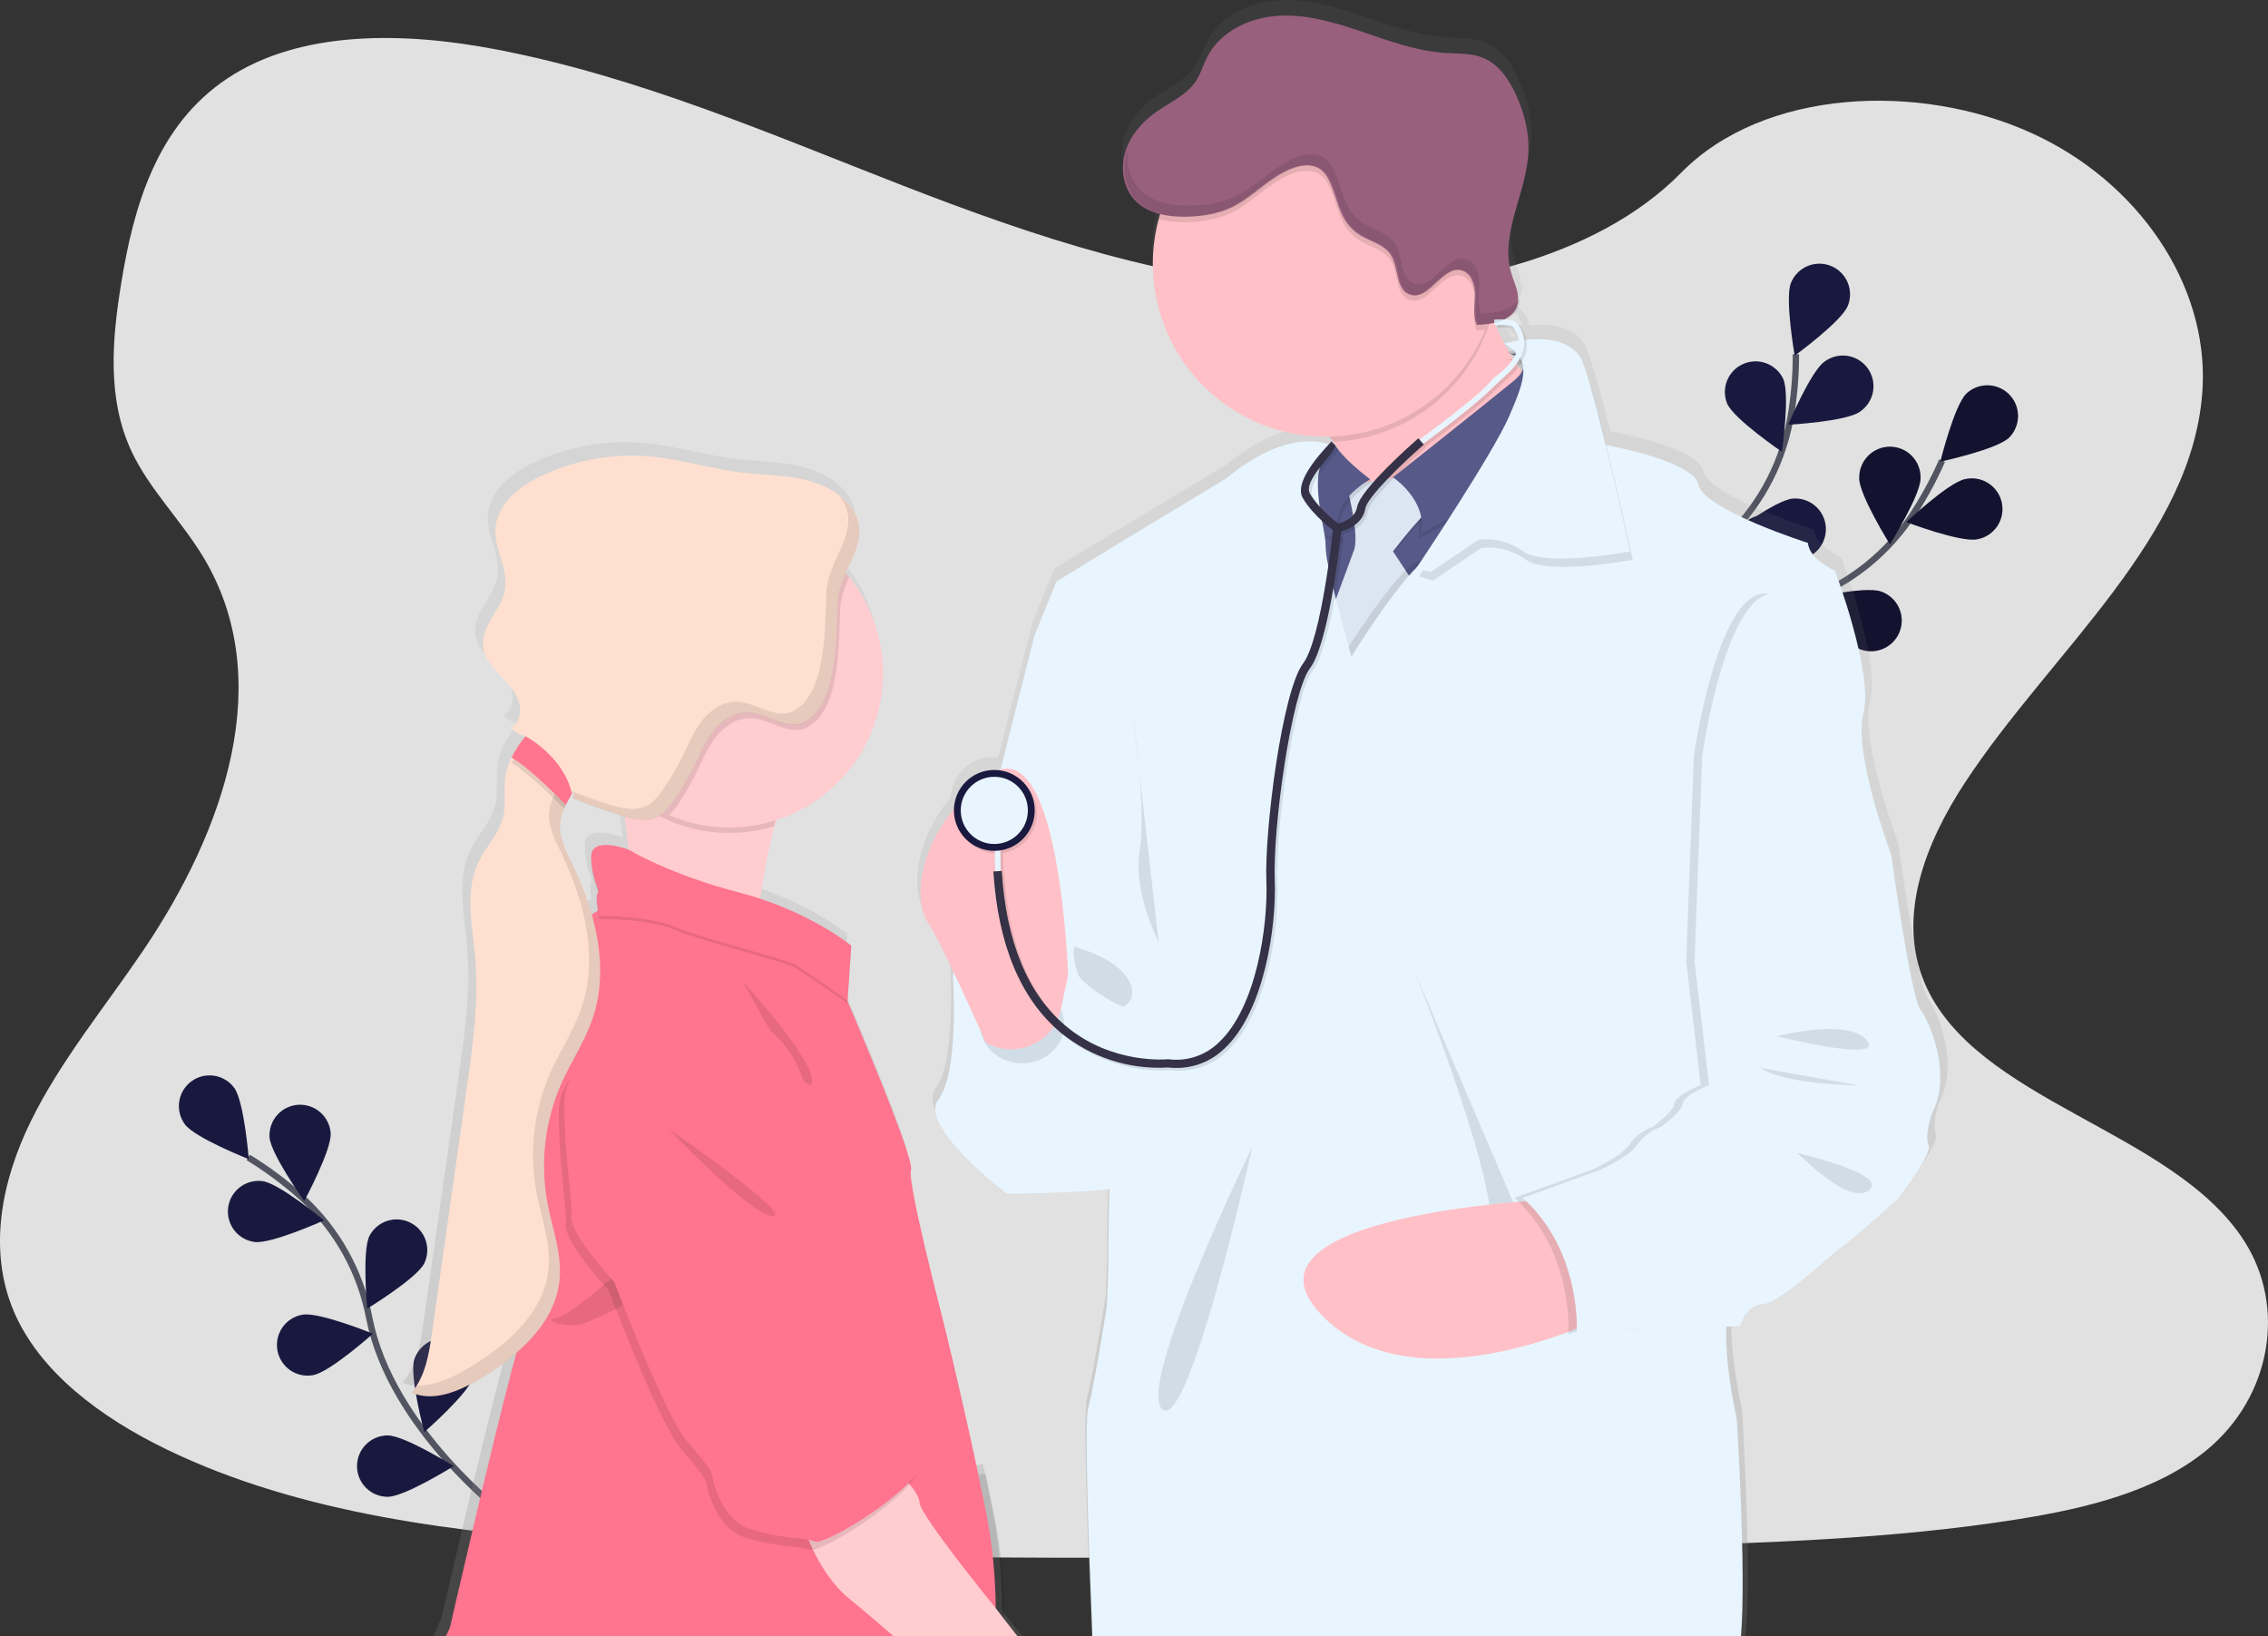 <svg width="714" height="515" viewBox="0 0 714 515" fill="none" xmlns="http://www.w3.org/2000/svg">
<rect x="0" y="0" width="714" height="515" fill="#333333" stroke="none"/>
<g clip-path="url(#clip0_8_7)">
<path opacity="0.85" d="M414.846 90.825C369.073 89.232 325.442 74.44 283.843 58.26C242.244 42.08 201.014 24.149 156.312 15.575C127.571 10.055 94.702 9.278 71.549 24.702C49.264 39.54 42.066 65.156 38.194 88.923C35.282 106.808 33.592 125.626 41.553 142.373C47.095 153.993 56.929 163.764 63.733 174.898C87.399 213.634 70.668 261.406 45.017 299.261C32.987 317.027 19.031 333.931 9.749 352.822C0.467 371.713 -3.833 393.355 4.293 412.621C12.346 431.704 31.528 446.061 52.314 456.148C94.531 476.619 144.275 482.475 192.783 485.831C300.16 493.181 408.115 489.996 515.774 486.811C555.617 485.627 595.639 484.436 634.832 478.257C656.598 474.829 679.073 469.394 694.877 456.273C714.933 439.613 719.91 411.411 706.466 390.519C683.918 355.487 621.579 346.782 605.815 309.183C597.144 288.489 606.052 265.433 618.66 246.239C645.698 205.067 691.031 168.943 693.417 121.876C695.061 89.548 673.269 57.181 639.571 41.882C604.257 25.834 555.282 27.86 529.23 54.384C502.403 81.711 455.255 92.226 414.846 90.825Z" fill="white"/>
<path d="M159.25 477.079C159.25 477.079 123.094 449.719 116.264 414.918C113.494 400.301 106.065 386.977 95.09 376.944C89.84 372.225 84.169 367.996 78.149 364.311" stroke="#535461" stroke-width="2" stroke-miterlimit="10"/>
<path d="M73.725 342.386C76.894 346.676 78.327 364.857 78.327 364.857C78.327 364.857 61.386 358.178 58.211 353.894C56.686 351.835 56.041 349.254 56.418 346.718C56.795 344.183 58.162 341.902 60.219 340.375C62.277 338.849 64.855 338.204 67.388 338.581C69.921 338.958 72.201 340.326 73.725 342.386V342.386Z" fill="#19193F"/>
<path d="M104.109 356.652C104.438 361.975 95.78 378.017 95.78 378.017C95.78 378.017 85.177 363.186 84.841 357.862C84.714 355.325 85.591 352.839 87.281 350.943C88.972 349.048 91.341 347.896 93.875 347.737C96.408 347.578 98.903 348.424 100.817 350.093C102.732 351.761 103.912 354.118 104.103 356.652H104.109Z" fill="#19193F"/>
<path d="M133.56 397.658C131.167 402.422 115.594 411.897 115.594 411.897C115.594 411.897 113.93 393.736 116.323 388.972C117.501 386.732 119.511 385.044 121.919 384.272C124.328 383.5 126.943 383.705 129.203 384.843C131.462 385.982 133.184 387.962 133.999 390.359C134.814 392.755 134.656 395.377 133.56 397.658V397.658Z" fill="#19193F"/>
<path d="M148.87 433.69C147.312 438.79 133.566 450.759 133.566 450.759C133.566 450.759 128.853 433.144 130.411 428.038C131.16 425.588 132.85 423.536 135.111 422.333C137.371 421.131 140.016 420.876 142.464 421.626C144.912 422.375 146.962 424.067 148.163 426.33C149.365 428.593 149.619 431.24 148.87 433.69V433.69Z" fill="#19193F"/>
<path d="M80.108 390.914C85.367 391.624 101.993 384.11 101.993 384.11C101.993 384.11 87.964 372.476 82.679 371.766C80.142 371.425 77.574 372.106 75.539 373.66C73.504 375.214 72.169 377.514 71.829 380.053C71.488 382.592 72.169 385.163 73.721 387.2C75.274 389.237 77.572 390.572 80.108 390.914V390.914Z" fill="#19193F"/>
<path d="M98.548 432.835C103.807 431.934 117.395 419.793 117.395 419.793C117.395 419.793 100.527 412.898 95.274 413.799C94.016 414.005 92.812 414.459 91.731 415.134C90.649 415.808 89.712 416.691 88.973 417.73C88.234 418.769 87.708 419.944 87.425 421.188C87.143 422.432 87.109 423.719 87.326 424.976C87.543 426.233 88.006 427.435 88.69 428.511C89.373 429.588 90.263 430.518 91.307 431.249C92.352 431.98 93.531 432.496 94.776 432.768C96.021 433.04 97.307 433.063 98.561 432.835H98.548Z" fill="#19193F"/>
<path d="M122.049 471.125C127.381 471.125 142.829 461.459 142.829 461.459C142.829 461.459 127.374 451.806 122.043 451.806C119.483 451.806 117.029 452.823 115.219 454.635C113.409 456.446 112.392 458.903 112.392 461.465C112.392 464.027 113.409 466.484 115.219 468.295C117.029 470.107 119.483 471.125 122.043 471.125H122.049Z" fill="#19193F"/>
<path d="M510.488 240.441C510.488 240.441 532.773 200.928 566.366 189.544C580.471 184.855 592.678 175.715 601.154 163.494C605.13 157.651 608.56 151.455 611.403 144.984" stroke="#535461" stroke-width="2" stroke-miterlimit="10"/>
<path d="M632.491 137.747C628.665 141.458 610.857 145.301 610.857 145.301C610.857 145.301 615.229 127.6 619.054 123.883C620.901 122.152 623.353 121.216 625.882 121.277C628.411 121.338 630.815 122.391 632.577 124.208C634.338 126.026 635.316 128.463 635.3 130.995C635.284 133.527 634.276 135.952 632.491 137.747Z" fill="#19193F"/>
<path d="M622.42 169.746C617.161 170.785 600.155 164.324 600.155 164.324C600.155 164.324 613.434 151.822 618.66 150.802C619.915 150.523 621.213 150.498 622.478 150.728C623.742 150.958 624.948 151.439 626.025 152.142C627.101 152.845 628.026 153.756 628.746 154.822C629.466 155.888 629.966 157.087 630.216 158.349C630.467 159.611 630.463 160.911 630.205 162.171C629.947 163.431 629.44 164.628 628.714 165.689C627.987 166.751 627.057 167.656 625.976 168.353C624.895 169.05 623.686 169.523 622.42 169.746V169.746Z" fill="#19193F"/>
<path d="M585.765 204.409C580.729 202.666 569.284 188.479 569.284 188.479C569.284 188.479 587.034 184.413 592.082 186.156C593.295 186.559 594.416 187.199 595.38 188.039C596.344 188.879 597.132 189.902 597.698 191.049C598.263 192.196 598.596 193.444 598.675 194.721C598.755 195.998 598.581 197.278 598.163 198.486C597.744 199.695 597.09 200.809 596.238 201.762C595.387 202.716 594.354 203.491 593.201 204.042C592.047 204.593 590.796 204.909 589.52 204.972C588.243 205.035 586.967 204.844 585.765 204.409V204.409Z" fill="#19193F"/>
<path d="M552.081 224.386C546.822 223.517 533.175 211.443 533.175 211.443C533.175 211.443 549.997 204.429 555.249 205.297C557.777 205.713 560.037 207.118 561.53 209.201C563.024 211.285 563.629 213.877 563.214 216.408C562.798 218.938 561.395 221.199 559.313 222.694C557.231 224.189 554.642 224.795 552.114 224.379L552.081 224.386Z" fill="#19193F"/>
<path d="M585.305 150.486C585.298 155.822 594.968 171.305 594.968 171.305C594.968 171.305 604.625 155.842 604.625 150.512C604.659 149.223 604.434 147.94 603.964 146.739C603.495 145.538 602.789 144.443 601.89 143.52C600.991 142.596 599.916 141.861 598.729 141.36C597.542 140.859 596.267 140.601 594.978 140.601C593.69 140.601 592.414 140.859 591.227 141.36C590.04 141.861 588.965 142.596 588.066 143.52C587.167 144.443 586.461 145.538 585.992 146.739C585.522 147.94 585.297 149.223 585.331 150.512L585.305 150.486Z" fill="#19193F"/>
<path d="M546.237 174.345C547.828 179.438 561.659 191.315 561.659 191.315C561.659 191.315 566.261 173.667 564.657 168.574C563.825 166.215 562.111 164.27 559.875 163.15C557.64 162.03 555.057 161.823 552.672 162.57C550.286 163.318 548.284 164.964 547.086 167.16C545.888 169.356 545.588 171.932 546.25 174.345H546.237Z" fill="#19193F"/>
<path d="M511.481 202.751C512.191 208.015 523.814 222.077 523.814 222.077C523.814 222.077 531.314 205.462 530.604 200.178C530.463 198.898 530.068 197.659 529.442 196.534C528.816 195.409 527.971 194.42 526.957 193.627C525.944 192.834 524.782 192.251 523.54 191.914C522.298 191.576 521.002 191.491 519.726 191.662C518.451 191.834 517.223 192.259 516.114 192.913C515.006 193.566 514.039 194.435 513.27 195.468C512.502 196.502 511.948 197.678 511.641 198.929C511.334 200.18 511.279 201.479 511.481 202.751V202.751Z" fill="#19193F"/>
<path opacity="0.25" d="M632.491 137.747C628.665 141.458 610.857 145.301 610.857 145.301C610.857 145.301 615.229 127.6 619.054 123.883C620.901 122.152 623.353 121.216 625.882 121.277C628.411 121.338 630.815 122.391 632.577 124.208C634.338 126.026 635.316 128.463 635.3 130.995C635.284 133.527 634.276 135.952 632.491 137.747Z" fill="black"/>
<path opacity="0.25" d="M622.42 169.746C617.161 170.785 600.155 164.324 600.155 164.324C600.155 164.324 613.434 151.822 618.66 150.802C619.915 150.523 621.213 150.498 622.478 150.728C623.742 150.958 624.948 151.439 626.025 152.142C627.101 152.845 628.026 153.756 628.746 154.822C629.466 155.888 629.966 157.087 630.216 158.349C630.467 159.611 630.463 160.911 630.205 162.171C629.947 163.431 629.44 164.628 628.714 165.689C627.987 166.751 627.057 167.656 625.976 168.353C624.895 169.05 623.686 169.523 622.42 169.746V169.746Z" fill="black"/>
<path opacity="0.25" d="M585.765 204.409C580.729 202.666 569.284 188.479 569.284 188.479C569.284 188.479 587.034 184.413 592.082 186.156C593.295 186.559 594.416 187.199 595.38 188.039C596.344 188.879 597.132 189.902 597.698 191.049C598.263 192.196 598.596 193.444 598.675 194.721C598.755 195.998 598.581 197.278 598.163 198.486C597.744 199.695 597.09 200.809 596.238 201.762C595.387 202.716 594.354 203.491 593.201 204.042C592.047 204.593 590.796 204.909 589.52 204.972C588.243 205.035 586.967 204.844 585.765 204.409V204.409Z" fill="black"/>
<path opacity="0.25" d="M552.081 224.386C546.822 223.517 533.175 211.443 533.175 211.443C533.175 211.443 549.997 204.429 555.249 205.297C557.777 205.713 560.037 207.118 561.53 209.201C563.024 211.285 563.629 213.877 563.214 216.408C562.798 218.938 561.395 221.199 559.313 222.694C557.231 224.189 554.642 224.795 552.114 224.379L552.081 224.386Z" fill="black"/>
<path opacity="0.25" d="M585.305 150.486C585.298 155.822 594.968 171.305 594.968 171.305C594.968 171.305 604.625 155.842 604.625 150.512C604.659 149.223 604.434 147.94 603.964 146.739C603.495 145.538 602.789 144.443 601.89 143.52C600.991 142.596 599.916 141.861 598.729 141.36C597.542 140.859 596.267 140.601 594.978 140.601C593.69 140.601 592.414 140.859 591.227 141.36C590.04 141.861 588.965 142.596 588.066 143.52C587.167 144.443 586.461 145.538 585.992 146.739C585.522 147.94 585.297 149.223 585.331 150.512L585.305 150.486Z" fill="black"/>
<path opacity="0.25" d="M546.237 174.345C547.828 179.438 561.659 191.315 561.659 191.315C561.659 191.315 566.261 173.667 564.657 168.574C563.825 166.215 562.111 164.27 559.875 163.15C557.64 162.03 555.057 161.823 552.672 162.57C550.286 163.318 548.284 164.964 547.086 167.16C545.888 169.356 545.588 171.932 546.25 174.345H546.237Z" fill="black"/>
<path opacity="0.25" d="M511.481 202.751C512.191 208.015 523.814 222.077 523.814 222.077C523.814 222.077 531.314 205.462 530.604 200.178C530.463 198.898 530.068 197.659 529.442 196.534C528.816 195.409 527.971 194.42 526.957 193.627C525.944 192.834 524.782 192.251 523.54 191.914C522.298 191.576 521.002 191.491 519.726 191.662C518.451 191.834 517.223 192.259 516.114 192.913C515.006 193.566 514.039 194.435 513.27 195.468C512.502 196.502 511.948 197.678 511.641 198.929C511.334 200.18 511.279 201.479 511.481 202.751V202.751Z" fill="black"/>
<path d="M511.77 239.658C511.77 239.658 516.148 194.493 542.22 170.476C553.217 160.466 560.676 147.159 563.48 132.548C564.756 125.603 565.392 118.554 565.38 111.492" stroke="#535461" stroke-width="2" stroke-miterlimit="10"/>
<path d="M581.722 96.253C579.75 101.201 564.998 111.939 564.998 111.939C564.998 111.939 561.83 93.983 563.822 89.034C564.781 86.658 566.643 84.761 569 83.76C571.356 82.758 574.014 82.735 576.387 83.695C578.761 84.654 580.657 86.519 581.657 88.878C582.658 91.236 582.681 93.896 581.722 96.272V96.253Z" fill="#19193F"/>
<path d="M585.476 129.627C581.117 132.693 562.927 133.7 562.927 133.7C562.927 133.7 570.014 116.895 574.372 113.828C575.406 113.054 576.584 112.495 577.838 112.185C579.091 111.875 580.394 111.819 581.669 112.022C582.944 112.225 584.165 112.681 585.261 113.365C586.356 114.049 587.304 114.946 588.047 116.003C588.79 117.059 589.313 118.255 589.587 119.518C589.86 120.781 589.877 122.086 589.637 123.356C589.398 124.625 588.906 125.834 588.191 126.91C587.476 127.986 586.553 128.908 585.476 129.62V129.627Z" fill="#19193F"/>
<path d="M565.978 176.201C560.666 176.648 544.455 168.305 544.455 168.305C544.455 168.305 559.049 157.382 564.361 156.934C566.911 156.72 569.443 157.528 571.398 159.182C573.353 160.835 574.572 163.198 574.787 165.752C575.001 168.305 574.193 170.839 572.541 172.796C570.889 174.753 568.528 175.973 565.978 176.188V176.201Z" fill="#19193F"/>
<path d="M543.292 208.106C538.131 209.422 520.75 203.981 520.75 203.981C520.75 203.981 533.286 190.748 538.447 189.406C540.924 188.763 543.555 189.131 545.762 190.43C547.968 191.729 549.568 193.852 550.21 196.331C550.853 198.811 550.485 201.445 549.187 203.653C547.89 205.862 545.769 207.463 543.292 208.106V208.106Z" fill="#19193F"/>
<path d="M543.752 127.074C545.908 131.95 560.988 142.208 560.988 142.208C560.988 142.208 563.552 124.153 561.396 119.277C560.321 116.996 558.398 115.225 556.037 114.345C553.676 113.464 551.065 113.542 548.761 114.563C546.457 115.584 544.643 117.466 543.707 119.807C542.771 122.149 542.787 124.764 543.752 127.094V127.074Z" fill="#19193F"/>
<path d="M517.693 164.725C521.21 168.732 538.657 173.983 538.657 173.983C538.657 173.983 535.712 155.986 532.195 151.979C531.365 151.006 530.35 150.207 529.209 149.63C528.067 149.052 526.823 148.708 525.548 148.616C524.272 148.524 522.991 148.687 521.779 149.095C520.567 149.502 519.448 150.147 518.488 150.992C517.527 151.836 516.743 152.863 516.182 154.014C515.622 155.164 515.295 156.414 515.221 157.692C515.147 158.97 515.327 160.249 515.752 161.457C516.176 162.664 516.836 163.775 517.693 164.725V164.725Z" fill="#19193F"/>
<path d="M497.387 204.811C500.174 209.351 516.484 217.477 516.484 217.477C516.484 217.477 516.622 199.244 513.854 194.697C512.477 192.598 510.336 191.118 507.887 190.572C505.437 190.026 502.872 190.456 500.734 191.772C498.596 193.087 497.055 195.184 496.436 197.619C495.817 200.053 496.17 202.633 497.42 204.811H497.387Z" fill="#19193F"/>
<path d="M478.244 62.781C479.335 58.773 480.65 54.746 481.57 50.687C480.466 54.746 479.145 58.787 478.244 62.781Z" fill="url(#paint0_linear_8_7)"/>
<path d="M473.353 101.379C473.261 101.221 473.195 101.063 473.123 100.918C473.123 100.852 473.057 100.8 473.031 100.734C472.888 100.802 472.741 100.861 472.59 100.912C472.301 101.023 472.005 101.129 471.703 101.214C471.401 101.3 471.276 101.346 471.046 101.398C470.855 101.464 470.659 101.515 470.461 101.55L470.513 101.668C470.756 101.616 470.993 101.57 471.236 101.504L471.302 102.32C471.578 102.32 471.834 102.28 472.084 102.28C472.203 102.274 472.321 102.274 472.439 102.28C472.952 102.28 473.399 102.28 473.754 102.28C473.616 101.984 473.471 101.675 473.353 101.379ZM606.801 314C603.711 309.834 597.545 265.13 597.545 265.13C597.545 265.13 585.417 233.341 588.723 220.655C592.03 207.969 579.691 175.509 579.691 175.509C579.691 175.509 571.539 171.963 571.099 166.699C571.099 166.699 537.816 156.171 536.258 148.275C534.996 141.8 514.354 137.154 506.939 135.687C504.677 126.554 502.403 118.033 500.726 113.381C500.273 111.933 499.845 110.683 499.451 109.696C496.618 102.458 487.861 101.8 481.511 102.379C481.236 101.145 480.725 99.977 480.006 98.938C479.901 98.58 479.693 98.262 479.408 98.023C479.271 97.907 479.126 97.801 478.974 97.707C478.859 97.494 478.707 97.302 478.527 97.141C478.346 96.979 478.148 96.837 477.935 96.72C477.782 96.637 477.624 96.565 477.462 96.503C477.081 96.358 476.687 96.25 476.285 96.18C475.817 96.084 475.342 96.023 474.865 95.996C476.025 95.488 477.06 94.731 477.896 93.779C478.464 93.11 478.887 92.33 479.138 91.489C479.346 90.789 479.439 90.06 479.414 89.331C479.244 89.631 479.046 89.915 478.822 90.18C479.099 87.265 477.56 84.303 476.679 81.402C475.612 77.624 475.414 73.653 476.101 69.788C476.982 63.958 479.164 58.062 480.643 52.127C480.647 52.094 480.647 52.061 480.643 52.028C481.419 49.081 481.899 46.063 482.076 43.02C482.333 36.881 480.762 30.755 478.237 25.162C475.996 20.207 472.689 15.332 467.627 13.318C463.867 11.798 459.653 12.041 455.604 11.791C446.519 11.226 437.855 8.028 429.217 5.119C420.579 2.211 411.691 -0.434 402.599 0.072C393.508 0.579 384.153 4.968 380.005 13.022C378.69 15.536 377.934 18.332 376.363 20.694C373.418 25.149 368.146 27.38 363.748 30.453C359.35 33.525 355.478 37.888 353.887 43.093C353.019 45.897 352.896 48.88 353.532 51.745V51.745C353.675 52.393 353.86 53.03 354.085 53.654C354.709 55.392 355.682 56.984 356.944 58.332C357.896 59.328 358.991 60.177 360.192 60.852V60.852C361.7 61.689 363.314 62.318 364.991 62.721C364.931 62.918 364.872 63.129 364.806 63.333C364.701 63.669 364.609 63.991 364.511 64.353C364.294 65.162 364.09 65.985 363.919 66.814C363.912 66.873 363.912 66.932 363.919 66.992C363.112 70.734 362.706 74.552 362.709 78.382C362.708 80.192 362.8 82.002 362.986 83.803V83.803C365.615 110.505 387.637 131.568 414.846 132.937C415.78 132.983 416.72 133.009 417.673 133.009C418.107 133.009 418.534 133.009 418.988 133.009C419.415 133.575 419.836 134.154 420.237 134.72C420.638 135.286 421.006 135.865 421.354 136.431L420.401 135.444L419.448 134.568C419.189 134.923 418.901 135.256 418.587 135.562C417.965 135.343 417.331 135.163 416.687 135.022V135.022C413.959 134.417 409.804 134.193 404.335 135.845C399.306 137.352 393.159 140.451 385.968 146.34L350.923 167.396L331.964 178.938L325.134 195.651C325.134 195.651 319.999 215.51 314.287 238.263C314.063 238.329 313.846 238.395 313.629 238.474C313.167 238.421 312.701 238.395 312.236 238.395C308.921 238.387 305.733 239.665 303.34 241.961C300.947 244.257 299.536 247.391 299.404 250.706C288.044 264.524 287.4 278.342 290.069 284.686C290.311 285.28 290.615 285.847 290.976 286.377C292.725 288.903 295.992 295.418 299.305 302.359C299.22 302.932 299.167 303.412 299.141 303.774C299.135 303.893 299.135 304.011 299.141 304.13C299.141 304.13 301.113 333.944 294.539 342.491C293.099 344.353 293.316 346.801 294.539 349.512C298.944 359.264 316.358 372.286 316.358 372.286C316.358 372.286 337.243 372.174 348.878 370.904C348.845 372.075 348.819 373.24 348.793 374.378C348.53 385.88 348.53 395.52 348.53 395.52L348.096 407.581C348.096 407.581 344.152 433 342.179 440.007C340.937 444.403 342.37 485.1 343.619 515.02H549.392C551.811 497.32 548.4 443.541 548.4 443.541C548.4 443.541 545.159 429.637 545.04 417.517C545.034 417.503 545.031 417.489 545.031 417.474C545.031 417.459 545.034 417.445 545.04 417.431C545.04 416.372 545.04 415.339 545.08 414.325L546.572 414.273L549.254 414.181H549.497C549.497 414.181 549.563 413.931 549.714 413.523C550.069 412.506 550.553 411.54 551.154 410.647C552.298 408.956 554.086 407.298 556.775 407.186C558.26 407.127 560.561 405.923 563.158 404.146C563.175 404.15 563.193 404.15 563.21 404.146C570.198 399.415 579.434 390.683 581.676 389.249C584.759 387.275 599.524 374.115 599.524 374.115C599.524 374.115 601.726 371.325 604.073 367.963L604.158 367.844C607.077 363.633 610.18 358.599 609.418 357.013C608.103 354.171 610.298 347.374 610.298 347.374C617.155 334.812 609.891 318.165 606.801 314ZM479.684 111.611C479.747 111.807 479.786 112.01 479.802 112.216C479.638 111.999 479.473 111.769 479.309 111.558L479.151 111.348L479.039 111.19L479.289 110.847C479.289 110.847 479.289 110.847 479.289 110.893C479.463 111.107 479.596 111.35 479.684 111.611V111.611ZM477.475 105.781C476.758 105.926 476.193 106.057 475.825 106.156C475.358 105.327 474.911 104.498 474.51 103.655C475.564 104.267 476.557 104.979 477.475 105.781V105.781ZM476.239 106.82C476.237 106.807 476.237 106.794 476.239 106.781L476.292 106.82C476.561 106.998 476.824 107.169 477.067 107.347C477.284 107.505 477.481 107.656 477.679 107.814C477.547 108.044 477.402 108.281 477.258 108.472C477.028 108.11 476.811 107.761 476.6 107.399C476.469 107.255 476.351 107.057 476.239 106.82ZM472.295 98.701C473.565 98.575 474.844 98.575 476.114 98.701V98.701C476.292 98.701 476.449 98.734 476.607 98.76C476.964 98.815 477.314 98.905 477.652 99.03C478.429 100.118 478.907 101.39 479.039 102.721L478.684 102.774L478.336 102.84C477.679 102.951 477.021 103.063 476.508 103.169L475.851 103.307C474.977 103.498 474.471 103.642 474.451 103.649C474.365 103.471 474.28 103.307 474.188 103.136C474.043 102.853 473.892 102.563 473.761 102.28C473.629 101.997 473.458 101.675 473.32 101.379C473.228 101.221 473.162 101.063 473.09 100.918C473.09 100.852 473.024 100.8 472.998 100.734C472.96 100.664 472.927 100.592 472.899 100.517C472.498 99.701 472.13 98.885 471.775 98.082C471.736 98.003 471.703 97.918 471.67 97.839L472.17 97.806V97.977L472.295 98.701ZM315.45 506.887C315.398 497.089 314.688 486.489 312.716 476.54C311.874 472.309 311.007 468.078 310.126 463.919C309.902 462.88 309.685 461.853 309.468 460.827L307.444 461.096H307.259C301.737 435.033 295.966 412.069 295.966 412.069C295.966 412.069 284.501 368.252 285.829 364.758C286 364.304 285.783 363.08 285.296 361.284C282.522 351.322 270.939 323.87 266.89 314.487C266.89 314.447 266.857 314.401 266.844 314.368C266.186 312.795 265.713 311.736 265.568 311.427L266.522 297.424L266.574 296.582L266.699 294.792L266.646 294.746L266.699 293.917C266.699 293.917 256.694 285.705 239.747 279.777C239.089 279.54 238.392 279.31 237.702 279.086C238.55 273.42 239.674 267.025 241.14 260.793C241.278 260.168 241.429 259.563 241.587 258.951C241.725 258.339 241.883 257.747 242.041 257.148C242.291 256.174 242.56 255.214 242.836 254.266C243.75 253.976 244.651 253.654 245.538 253.312L245.88 253.18C256.813 248.922 265.834 240.843 271.273 230.439C276.711 220.035 278.2 208.01 275.462 196.592V196.592C273.901 190.116 271.018 184.034 266.995 178.727C266.693 178.319 266.37 177.911 266.048 177.51C265.726 177.108 265.338 176.661 264.977 176.253C266.877 171.93 269.118 167.817 269.302 163.613C269.335 163.08 269.335 162.546 269.302 162.014V161.948C269.059 159.244 267.863 156.506 265.075 153.631C261.006 149.413 255.215 147.275 249.423 146.248C243.632 145.222 237.728 145.195 231.904 144.504C222.247 143.346 212.84 140.365 203.183 139.451C191.288 138.348 179.313 140.39 168.454 145.373C161.269 148.663 153.991 154.414 153.557 162.303C153.202 168.824 157.738 175.075 156.595 181.517C155.457 187.847 149.015 192.828 149.58 199.231C149.797 201.731 151.079 203.968 152.683 205.962C153.235 206.62 153.82 207.278 154.425 207.936C156.765 210.417 159.342 212.799 160.651 215.924C160.703 216.056 160.756 216.187 160.802 216.319C161.913 219.405 161.413 223.307 158.665 225.077C158.68 225.089 158.692 225.105 158.698 225.123V225.123C158.738 225.176 158.777 225.215 158.81 225.268C158.814 225.257 158.814 225.245 158.81 225.235C159.784 226.391 161.098 227.211 162.564 227.577L163.122 227.748C162.669 228.242 162.241 228.755 161.808 229.295L161.525 229.67C160.8 230.645 160.142 231.667 159.553 232.73C159.217 233.322 158.895 233.914 158.626 234.506C157.725 236.311 157.072 238.23 156.687 240.211C155.983 244.567 156.976 249.107 155.911 253.371C154.596 258.635 150.435 262.675 148.088 267.564C143.644 276.776 146.162 287.587 147.056 297.76C148.272 311.578 146.3 325.455 144.334 339.181C143.291 346.481 142.248 353.787 141.205 361.1C138.576 379.453 135.946 397.807 133.317 416.161C132.357 422.886 131.22 429.979 126.743 435.171H126.789C126.789 435.171 126.789 435.211 126.743 435.224C128.087 435.812 129.516 436.18 130.976 436.316V436.316C136.821 436.902 143.013 434.072 148.272 430.98C152.437 428.571 156.381 425.798 160.059 422.695C159.52 424.669 158.941 426.821 158.323 429.137C158.325 429.159 158.325 429.181 158.323 429.203V429.203C150.902 457.497 138.964 509.368 138.964 509.368C138.964 509.368 137.879 511.625 136.472 514.987H321.853C319.684 512.355 317.666 509.835 316.088 507.802L315.45 506.887ZM178.189 245.264C178.235 245.186 178.268 245.113 178.314 245.041C178.314 245.251 178.314 245.455 178.314 245.653C178.314 245.85 178.314 246.028 178.314 246.212C178.314 246.396 178.314 246.377 178.314 246.469C178.314 246.561 178.314 246.469 178.314 246.469C178.314 246.738 178.255 247.008 178.209 247.278C178.209 247.278 178.209 247.311 178.209 247.337L178.867 247.581L179.629 247.897C184.134 249.678 188.697 251.29 193.316 252.733C193.789 252.884 194.269 253.029 194.749 253.167L194.847 253.983C194.966 254.819 195.078 255.668 195.183 256.516C195.183 256.516 195.183 256.556 195.183 256.582C195.479 258.931 195.768 261.274 196.024 263.564C196.024 263.564 183.955 258.958 184.106 265.952C184.099 266.077 184.099 266.202 184.106 266.327C184.093 266.494 184.093 266.661 184.106 266.827C184.218 272.276 185.92 275.506 186.262 277.165C186.242 277.233 186.206 277.296 186.157 277.349C185.865 277.984 185.765 278.691 185.868 279.382C185.856 280.559 185.949 281.735 186.144 282.896C185.789 283.113 185.44 283.33 185.092 283.554C184.829 283.718 184.579 283.902 184.323 284.087C182.71 278.487 180.6 273.044 178.019 267.821C176.211 264.097 174.179 260.214 174.199 256.128C174.199 255.865 174.199 255.595 174.232 255.325C174.305 254.141 174.531 252.971 174.903 251.845C175.054 251.417 175.218 250.996 175.402 250.581C175.832 249.596 176.312 248.634 176.842 247.699C177.184 247.081 177.545 246.469 177.894 245.85C178.005 245.666 178.111 245.475 178.216 245.291L178.189 245.264ZM473.353 101.379C473.261 101.221 473.195 101.063 473.123 100.918C473.123 100.852 473.057 100.8 473.031 100.734C472.888 100.802 472.741 100.861 472.59 100.912C472.301 101.023 472.005 101.129 471.703 101.214C471.401 101.3 471.276 101.346 471.046 101.398L470.461 101.55L470.513 101.668C470.756 101.616 470.993 101.57 471.236 101.504L471.302 102.32C471.578 102.32 471.834 102.28 472.084 102.28H472.439C472.952 102.28 473.399 102.28 473.754 102.28C473.616 101.984 473.471 101.675 473.353 101.379Z" fill="url(#paint1_linear_8_7)"/>
<path d="M329.715 198.026L325.771 199.77C325.771 199.77 300.061 299.747 300.061 307.827C300.061 315.907 354.578 360.869 354.578 360.869L363.084 303.399C363.084 303.399 350.87 171.607 329.715 198.026Z" fill="#E8F5FF"/>
<path d="M449.299 166.225L426.521 154.328C425.245 148.884 422.981 143.721 419.842 139.095C416.509 134.279 412.079 129.548 406.557 127.08C392.6 120.816 465.589 87.936 465.589 87.936C466.739 91.885 468.093 95.773 469.645 99.582C473.406 108.873 479.644 120.888 487.684 124.31C501.351 130.133 449.299 166.225 449.299 166.225Z" fill="#FFC1C7"/>
<path opacity="0.1" d="M469.645 99.582C466.527 110.561 460.041 120.282 451.105 127.372C442.169 134.462 431.233 138.563 419.842 139.095C416.509 134.279 412.079 129.548 406.557 127.08C392.6 120.816 465.589 87.936 465.589 87.936C466.739 91.885 468.093 95.773 469.645 99.582V99.582Z" fill="black"/>
<path d="M471.696 82.981C471.699 93.748 468.511 104.274 462.537 113.228C456.562 122.182 448.069 129.162 438.131 133.284C428.193 137.406 417.258 138.485 406.707 136.386C396.156 134.286 386.465 129.102 378.858 121.489C371.251 113.876 366.07 104.175 363.971 93.615C361.873 83.054 362.95 72.108 367.067 62.16C371.184 52.213 378.155 43.711 387.1 37.729C396.045 31.748 406.561 28.556 417.318 28.557C424.468 28.524 431.553 29.909 438.165 32.632C444.777 35.356 450.785 39.363 455.841 44.423C460.897 49.483 464.901 55.496 467.623 62.114C470.344 68.732 471.729 75.824 471.696 82.981V82.981Z" fill="#FFC1C7"/>
<path d="M479.546 159.237L464.715 193.875L451.633 216.865H409.758L397.544 185.432L402.494 152.835H434.476L455.124 151.67L462.099 149.341L466.595 151.894L479.546 159.237Z" fill="#575A89"/>
<path opacity="0.1" d="M474.438 113.065C474.438 113.065 483.687 115.039 475.404 121.836C467.121 128.633 438.545 150.249 438.545 150.249C438.545 150.249 448.583 159.197 446.506 169.679L479.762 151.124L485.679 121.435C485.679 121.435 486.343 112.512 474.438 113.065Z" fill="black"/>
<path opacity="0.1" d="M445.086 150.249L423.931 153.743C423.931 153.743 428.296 169.897 426.114 174.483C426.048 174.626 425.993 174.773 425.949 174.924L417.318 198.277L423.786 216.615L446.177 186.051L438.545 174.483C438.545 174.483 446.611 163.784 451.41 160.073C456.208 156.362 445.086 150.249 445.086 150.249Z" fill="black"/>
<path d="M445.086 149.348L423.931 152.835C423.931 152.835 428.296 168.989 426.114 173.575C426.048 173.718 425.993 173.865 425.949 174.016L417.318 197.369L423.786 215.707L446.177 185.123L438.545 173.556C438.545 173.556 446.611 162.856 451.41 159.145C456.208 155.434 445.086 149.348 445.086 149.348Z" fill="#DCE6F2"/>
<path d="M475.325 111.322C475.325 111.322 484.574 113.296 476.285 120.093C467.995 126.89 438.545 150.249 438.545 150.249C438.545 150.249 449.451 157.454 447.38 167.93L480.637 149.38L486.553 119.691C486.553 119.691 487.211 110.769 475.325 111.322Z" fill="#575A89"/>
<path opacity="0.1" d="M421.295 141.155C421.295 141.155 423.313 144.932 432.221 151.743C432.221 151.743 417.39 159.639 423.063 170.739L400.377 164.817L396.886 153.901L421.295 141.155Z" fill="black"/>
<path d="M420.421 140.286C420.421 140.286 422.439 144.063 431.346 150.873C431.346 150.873 416.516 158.73 422.189 169.863L399.509 163.941L396.019 153.032L420.421 140.286Z" fill="#575A89"/>
<path opacity="0.1" d="M479.546 159.237L464.715 193.874L451.659 216.865H409.758L397.544 185.432L402.487 152.834H411.382C411.237 160.441 414.011 169.377 413.834 172.7C413.531 178.161 421.972 207.627 421.972 207.627C421.972 207.627 439.636 179.03 446.611 176.483C450.996 174.884 460.284 161.579 466.589 151.894L479.546 159.237Z" fill="black"/>
<path d="M537.967 341.511L536.461 343.406C536.461 343.406 547.367 398.198 544.35 410.641C543.837 412.883 543.544 415.171 543.476 417.471V417.569C542.943 430.229 546.762 446.66 546.762 446.66C546.762 446.66 549.813 495.089 548.077 515.007H343.882C342.685 485.554 341.397 447.397 342.567 443.166C344.539 436.184 348.484 410.858 348.484 410.858L348.917 398.856C348.917 398.856 348.917 387.255 349.272 374.332C349.424 368.522 349.647 362.422 349.969 357.013C350.383 350.209 350.962 344.478 351.757 341.662C352.247 339.527 352.529 337.35 352.599 335.161C352.599 334.957 352.599 334.746 352.638 334.536C352.638 333.878 352.704 333.167 352.73 332.437C352.73 332.233 352.73 332.029 352.73 331.779C352.855 327.541 352.809 322.514 352.671 317.303C352.671 317.02 352.671 316.73 352.671 316.441C352.559 312.532 352.395 308.545 352.211 304.755C351.639 292.911 350.896 282.896 350.896 282.896L325.817 199.724L332.575 183.063L351.33 171.561L386.007 150.604C402.921 136.687 414.057 138.359 418.304 139.885C418.716 140.026 419.12 140.191 419.513 140.379C419.645 140.444 419.75 140.497 419.849 140.556C419.984 140.62 420.114 140.695 420.237 140.78V140.78C419.074 141.34 418.063 142.173 417.292 143.208C416.422 144.386 415.802 145.729 415.471 147.156C415.249 148.04 415.092 148.94 415.004 149.847C414.918 150.801 414.886 151.788 414.886 152.782C414.932 154.961 415.119 157.135 415.444 159.29C415.444 159.329 415.444 159.382 415.444 159.434C415.661 160.974 415.931 162.481 416.194 163.896C416.191 163.92 416.191 163.944 416.194 163.968C416.496 165.62 416.799 167.146 417.002 168.462C417.042 168.699 417.075 168.916 417.107 169.12C417.252 169.99 417.321 170.871 417.311 171.752C417.385 173.881 417.672 175.997 418.166 178.069C418.337 178.938 418.534 179.865 418.751 180.833C419.047 182.149 419.369 183.583 419.717 185.044C419.908 185.847 420.112 186.676 420.322 187.498C420.401 187.827 420.486 188.156 420.565 188.492L420.697 189.012C422.097 194.585 423.616 200.132 424.549 203.488C425.101 205.462 425.45 206.679 425.45 206.679C425.45 206.679 435.35 190.657 443.251 181.537C443.37 181.405 443.475 181.28 443.587 181.162C444.369 180.26 445.138 179.438 445.874 178.714C447.485 177.108 448.931 175.963 450.095 175.542C450.343 175.451 450.583 175.339 450.811 175.207C454.046 173.371 459.265 166.705 464.15 159.724C464.629 159.066 465.096 158.349 465.57 157.671C466.654 156.105 467.706 154.532 468.699 153.025C469.461 151.874 470.191 150.755 470.881 149.689C474.168 144.57 476.482 140.754 476.482 140.754L481.044 140.55L481.84 140.51H482.372L503.086 139.549C503.086 139.549 503.98 139.701 505.453 139.997C505.532 139.997 505.611 139.997 505.696 140.05C513.046 141.51 533.464 146.136 534.713 152.552C536.238 160.408 569.173 170.89 569.173 170.89C569.606 176.154 577.673 179.622 577.673 179.622C577.673 179.622 589.887 211.93 586.619 224.59C583.392 237.092 595.021 268.018 595.33 268.887L593.101 271.703L537.967 341.511Z" fill="#E8F5FF"/>
<path opacity="0.1" d="M474.431 110.768C474.431 110.768 494.593 105.043 499.175 116.828C503.757 128.613 514.005 176.207 514.005 176.207C514.005 176.207 487.395 181.227 480.42 176.207C476.328 173.227 471.265 171.902 466.24 172.495L451.193 182.754L446.749 181.438C446.749 181.438 470.822 145.616 476.055 133.443C481.287 121.27 483.056 115.828 474.431 110.768Z" fill="black"/>
<path d="M473.557 108.136C473.557 108.136 493.732 102.412 498.334 114.196C502.935 125.981 513.164 173.575 513.164 173.575C513.164 173.575 486.56 178.595 479.578 173.575C475.49 170.595 470.428 169.269 465.405 169.864L450.345 180.122L445.901 178.806C445.901 178.806 469.974 142.984 475.207 130.811C480.44 118.638 482.182 113.209 473.557 108.136Z" fill="#E8F5FF"/>
<path opacity="0.1" d="M338.222 298.004C338.222 298.004 353.269 301.715 356.109 310.23C358.949 318.744 344.986 318.961 344.986 318.961C344.986 318.961 336.48 303.9 338.222 298.004Z" fill="black"/>
<path opacity="0.1" d="M394.27 360.869C394.27 360.869 357.417 436.401 365.924 443.607C374.43 450.812 394.27 360.869 394.27 360.869Z" fill="black"/>
<path opacity="0.1" d="M445.086 305.209C445.086 305.209 474.53 378.576 468.64 389.907C462.75 401.238 481.288 389.907 481.288 389.907L445.086 305.209Z" fill="black"/>
<path d="M486.087 377.682C486.087 377.682 386.638 382.485 415.648 413.484C444.658 444.482 504.191 414.8 504.191 414.8L486.087 377.682Z" fill="#FFC1C7"/>
<path opacity="0.1" d="M471.696 82.981C471.705 90.121 470.304 97.192 467.574 103.787C466.661 103.893 465.747 103.959 464.866 103.998C463.551 101.109 464.255 97.773 464.281 94.595C464.307 91.417 463.137 87.68 460.08 86.824C453.986 85.107 449.779 96.51 443.771 94.45C439.169 92.884 440.372 85.896 437.723 81.863C435.626 78.671 431.425 77.77 428.158 75.77C421.209 71.499 421.42 64.669 418.192 58.208C414.813 51.437 407.674 53.437 401.475 57.431C396.768 60.471 392.705 64.544 387.67 66.966C383.311 69.071 378.414 69.835 373.582 69.946C370.608 70.062 367.632 69.747 364.747 69.012C368.14 56.243 376.058 45.145 387.023 37.788C397.988 30.43 411.252 27.316 424.342 29.026C437.432 30.736 449.454 37.153 458.165 47.081C466.877 57.008 471.684 69.768 471.69 82.981H471.696Z" fill="black"/>
<path d="M401.495 55.687C396.781 58.727 392.725 62.794 387.69 65.228C383.331 67.327 378.434 68.091 373.602 68.203C367.686 68.334 361.316 67.294 357.273 63.017C353.559 59.069 352.671 52.996 354.242 47.818C355.814 42.639 359.58 38.342 364.004 35.23C368.429 32.118 373.563 29.966 376.495 25.511C378.046 23.156 378.796 20.379 380.084 17.872C384.206 9.851 393.475 5.508 402.435 4.968C411.395 4.429 420.276 7.1 428.809 9.995C437.342 12.891 445.94 16.075 454.946 16.674C458.956 16.924 463.124 16.674 466.845 18.194C471.848 20.227 475.128 25.09 477.363 30.038C479.868 35.618 481.426 41.711 481.163 47.804C480.611 60.813 472.025 73.578 475.798 86.041C476.798 89.364 478.671 92.772 477.672 96.095C476.213 100.945 469.961 102.05 464.906 102.281C463.591 99.392 464.294 96.049 464.321 92.878C464.347 89.706 463.177 85.962 460.127 85.107C454.026 83.402 449.819 94.786 443.824 92.733C439.255 91.16 440.438 84.179 437.782 80.145C435.685 76.947 431.478 76.052 428.217 74.052C421.269 69.782 421.479 62.952 418.251 56.49C414.846 49.686 407.701 51.687 401.495 55.687Z" fill="#99607E"/>
<path d="M305.064 306.077L300.048 307.827C300.048 307.827 302.02 337.516 295.446 346.031C288.873 354.546 317.035 375.714 317.035 375.714C317.035 375.714 355.636 375.496 356.727 372.424C357.819 369.351 354.755 317.414 354.755 317.414C354.755 317.414 334.035 309.334 335.777 296.457C335.777 296.457 329.453 326.798 320.078 325.488C310.704 324.179 300.061 316.342 305.064 306.077Z" fill="#E8F5FF"/>
<path opacity="0.1" d="M321.794 334.674C329.103 334.674 335.027 329.25 335.027 322.56C335.027 315.87 329.103 310.446 321.794 310.446C314.486 310.446 308.561 315.87 308.561 322.56C308.561 329.25 314.486 334.674 321.794 334.674Z" fill="black"/>
<path d="M336.263 306.952C336.263 306.952 333.633 226.623 310.744 244.521C287.854 262.419 287.63 283.824 291.988 290.147C296.347 296.47 310.323 328.127 310.323 328.127C312.509 329.395 314.964 330.127 317.487 330.262C320.01 330.397 322.53 329.932 324.839 328.905C327.148 327.878 329.181 326.318 330.771 324.353C332.361 322.387 333.464 320.073 333.988 317.599L336.263 306.952Z" fill="#FFC1C7"/>
<path opacity="0.1" d="M479.052 103.478C478.946 103.125 478.74 102.81 478.461 102.569C477.33 101.536 474.898 101.175 471.23 101.49L471.381 103.227C476.272 102.806 477.238 103.78 477.363 103.945V104.109L477.514 104.326C478.124 105.147 478.556 106.086 478.782 107.083C479.009 108.08 479.025 109.113 478.829 110.117C477.757 115.48 471.177 119.75 471.111 119.796L470.954 119.888L470.855 120.039C468.015 124.257 451.955 136.161 447.755 139.24L447.386 138.819C445.506 140.451 428.98 154.933 428.086 160.48C427.507 163.961 423.589 165.31 422.169 165.685C420.671 164.547 415.806 160.671 413.275 156.328C410.902 152.242 420.454 144.267 421.295 141.155L419.98 139.806C419.842 140.306 407.576 151.782 410.987 157.644C413.722 162.349 418.718 166.376 420.467 167.705C419.908 172.785 416.43 202.612 411.086 209.679C404.446 218.464 398.865 262.734 399.483 278.191C400.029 291.923 396.446 317.862 384.482 329.002C382.41 331.015 379.912 332.534 377.172 333.445C374.432 334.357 371.522 334.637 368.659 334.266H368.514H368.369C368.198 334.266 350.844 336.042 336.263 323.738C324.332 313.69 317.574 297.293 316.167 274.986H315.878L315.759 268.492C318.994 267.986 321.908 266.246 323.887 263.635C325.867 261.025 326.759 257.748 326.375 254.493C325.992 251.238 324.363 248.259 321.831 246.181C319.299 244.103 316.061 243.089 312.797 243.351C309.533 243.612 306.498 245.13 304.329 247.585C302.16 250.04 301.026 253.241 301.165 256.515C301.304 259.79 302.706 262.883 305.076 265.144C307.445 267.406 310.598 268.66 313.873 268.643H314.017L314.136 275.098L313.557 275.138C315.003 298.168 322.103 315.204 334.593 325.725C344.087 333.599 356.213 337.571 368.521 336.839C369.394 336.934 370.272 336.983 371.15 336.983C376.791 337.013 382.219 334.827 386.27 330.897C398.872 319.152 402.704 292.259 402.106 278.059C401.449 261.681 407.306 219.003 413.183 211.232C418.942 203.606 422.432 173.891 423.044 168.133C425.128 167.547 429.841 165.698 430.643 160.895C431.222 157.421 442.259 146.715 449.05 140.786L448.846 140.549C452.501 137.878 463.867 129.456 469.501 124.047C471.249 122.369 472.985 120.691 474.799 119.092C476.982 117.157 479.756 114.085 480.486 110.452C480.734 109.253 480.735 108.016 480.489 106.817C480.243 105.617 479.754 104.481 479.052 103.478V103.478Z" fill="black"/>
<path d="M420.243 167.291C419.967 167.1 413.42 162.408 410.139 156.763C406.734 150.9 419.001 139.431 419.132 138.931L420.447 140.28C419.612 143.385 410.06 151.367 412.434 155.447C415.425 160.599 421.722 165.106 421.788 165.152L420.243 167.291Z" fill="#353146"/>
<path d="M446.9 140.517L445.875 139.102C446.085 138.951 466.733 124.001 469.987 119.164L470.092 119.02L470.244 118.921C470.309 118.875 476.89 114.611 477.961 109.242C478.159 108.239 478.144 107.206 477.917 106.21C477.691 105.214 477.258 104.276 476.646 103.458L476.495 103.234V103.076C476.364 102.905 475.397 101.938 470.507 102.359L470.355 100.615C474.03 100.3 476.456 100.661 477.587 101.694C477.868 101.937 478.075 102.254 478.185 102.609C478.896 103.61 479.394 104.745 479.65 105.946C479.905 107.147 479.912 108.387 479.67 109.591C478.941 113.229 476.173 116.302 473.984 118.23C472.176 119.829 470.434 121.52 468.692 123.185C462.085 129.521 447.623 139.997 446.9 140.517Z" fill="#E8F5FF"/>
<path d="M314.911 266.201L313.169 266.233L313.363 276.832L315.105 276.8L314.911 266.201Z" fill="#E8F5FF"/>
<path d="M313.025 267.808C320.05 267.808 325.745 262.107 325.745 255.075C325.745 248.043 320.05 242.343 313.025 242.343C305.999 242.343 300.304 248.043 300.304 255.075C300.304 262.107 305.999 267.808 313.025 267.808Z" fill="#19193F"/>
<path d="M313.025 265.649C318.859 265.649 323.589 260.915 323.589 255.075C323.589 249.235 318.859 244.501 313.025 244.501C307.19 244.501 302.46 249.235 302.46 255.075C302.46 260.915 307.19 265.649 313.025 265.649Z" fill="#E8F5FF"/>
<path d="M370.322 336.134C369.443 336.136 368.566 336.09 367.692 335.996C355.386 336.722 343.262 332.75 333.765 324.883C321.275 314.355 314.188 297.339 312.729 274.289L315.358 274.124C316.765 296.43 323.523 312.834 335.461 322.876C350.042 335.147 367.39 333.404 367.561 333.404H367.705H367.85C370.714 333.773 373.625 333.492 376.365 332.581C379.106 331.669 381.606 330.151 383.68 328.14C395.638 317 399.22 291.061 398.675 277.329C398.017 261.859 403.598 217.588 410.245 208.811C416.062 201.119 419.671 166.448 419.711 166.1L419.809 165.113L420.782 164.942C420.841 164.942 426.521 163.862 427.231 159.612C428.152 154.071 444.652 139.589 446.525 137.95L448.241 139.924C441.424 145.846 430.387 156.559 429.834 160.039C429.032 164.856 424.319 166.698 422.242 167.277C421.584 173.042 418.12 202.75 412.381 210.377C406.504 218.148 400.647 260.826 401.304 277.204C401.87 291.403 398.076 318.303 385.474 330.041C381.417 333.982 375.975 336.17 370.322 336.134Z" fill="#353146"/>
<g opacity="0.1">
<path d="M477.297 67.426C478.375 63.439 479.677 59.425 480.584 55.385C479.5 59.445 478.191 63.439 477.297 67.426Z" fill="black"/>
<path d="M466.299 98.76C464.985 95.871 465.688 92.529 465.714 89.357C465.741 86.186 464.57 82.475 461.52 81.586C455.42 79.882 451.212 91.272 445.217 89.213C440.615 87.64 441.832 80.658 439.176 76.625C437.079 73.427 432.878 72.532 429.617 70.532C422.662 66.261 422.873 59.431 419.652 52.97C416.266 46.192 409.134 48.193 402.928 52.193C398.214 55.233 394.158 59.306 389.123 61.734C384.764 63.833 379.867 64.597 375.035 64.708C369.152 64.847 362.749 63.8 358.706 59.523C355.59 56.233 354.466 51.41 355.11 46.89C354.998 47.199 354.9 47.508 354.801 47.817C353.223 52.996 354.144 59.083 357.832 63.017C361.875 67.294 368.277 68.334 374.161 68.202C378.999 68.091 383.89 67.327 388.255 65.228C393.304 62.794 397.36 58.727 402.06 55.687C408.266 51.687 415.405 49.686 418.784 56.464C422.005 62.925 421.801 69.755 428.75 74.026C432.037 76 436.211 76.921 438.315 80.119C440.944 84.166 439.781 91.134 444.356 92.707C450.345 94.759 454.552 83.376 460.652 85.08C463.703 85.936 464.879 89.686 464.846 92.851C464.814 96.016 464.13 99.365 465.432 102.254C470.487 102.024 476.738 100.938 478.204 96.069C478.406 95.37 478.499 94.644 478.481 93.917C476.344 97.609 470.848 98.556 466.299 98.76Z" fill="black"/>
</g>
<path opacity="0.1" d="M585.108 260.892L592.74 268.972C592.74 268.972 598.847 313.499 601.897 317.664C604.947 321.829 612.152 338.398 605.388 350.841C605.388 350.841 603.205 357.612 604.513 360.448C605.822 363.284 594.705 377.477 594.705 377.477C594.705 377.477 580.092 390.571 577.035 392.539C573.978 394.506 557.846 410.219 552.396 410.436C546.947 410.653 545.165 417.424 545.165 417.424L514.413 418.517C514.413 418.517 497.426 417.628 493.732 420.03C493.732 420.03 495.704 394.052 476.725 377.023L500.93 368.291C500.93 368.291 510.094 364.343 512.927 360.217C514.71 357.688 517.238 355.781 520.158 354.763C520.158 354.763 526.916 349.959 527.133 347.34C527.35 344.721 535.396 341.51 535.396 341.51L530.841 302.589L533.24 237.973C533.24 237.973 540.872 183.833 557.011 186.893C573.15 189.952 585.108 260.892 585.108 260.892Z" fill="black"/>
<path d="M587.737 260.892L595.369 268.972C595.369 268.972 601.476 313.499 604.526 317.664C607.577 321.829 614.782 338.398 608.017 350.841C608.017 350.841 605.841 357.612 607.149 360.448C608.458 363.284 597.335 377.477 597.335 377.477C597.335 377.477 582.721 390.571 579.664 392.539C576.607 394.506 560.475 410.219 555.026 410.436C549.576 410.653 547.795 417.424 547.795 417.424L517.042 418.517C517.042 418.517 500.042 417.628 496.361 420.03C496.361 420.03 498.333 394.052 479.355 377.023L503.559 368.291C503.559 368.291 512.723 364.343 515.557 360.217C517.339 357.688 519.868 355.781 522.788 354.763C522.788 354.763 529.546 349.959 529.763 347.34C529.98 344.721 538.026 341.51 538.026 341.51L533.47 302.589L535.87 237.973C535.87 237.973 543.502 183.833 559.641 186.893C575.779 189.952 587.737 260.892 587.737 260.892Z" fill="#E8F5FF"/>
<path opacity="0.1" d="M559.365 326.166C559.365 326.166 581.827 320.244 587.717 327.482C593.607 334.72 559.365 326.166 559.365 326.166Z" fill="black"/>
<path opacity="0.1" d="M554.132 336.096C561.764 341.445 585.318 341.662 585.318 341.662L554.132 336.096Z" fill="black"/>
<path opacity="0.1" d="M565.688 362.837C566.346 363.054 581.88 379.649 588.401 374.628C594.922 369.608 565.688 362.837 565.688 362.837Z" fill="black"/>
<path opacity="0.1" d="M356.484 223.563C356.484 223.563 361.046 255.003 358.798 267.808C356.55 280.612 364.754 296.477 364.754 296.477L356.484 223.563Z" fill="black"/>
<path d="M255.484 236.349C250.225 240.474 246.386 250.239 243.605 260.971C238.754 279.691 237.169 301.399 237.169 301.399C237.169 301.399 195.294 291.792 198.345 287.429C200.264 284.686 197.687 264.011 195.538 249.022C194.256 240.165 193.112 233.289 193.112 233.289C193.112 233.289 269.881 224.991 255.484 236.349Z" fill="#FFCCD0"/>
<path opacity="0.1" d="M255.484 235.474C250.225 239.606 246.386 249.364 243.605 260.096C235.262 262.632 226.389 262.861 217.926 260.758C209.464 258.656 201.728 254.3 195.538 248.153C194.256 239.29 193.112 232.414 193.112 232.414C193.112 232.414 269.881 224.123 255.484 235.474Z" fill="black"/>
<path d="M277.993 211.957C277.997 223.401 273.956 234.479 266.586 243.228C259.215 251.978 248.989 257.835 237.719 259.763C226.449 261.692 214.86 259.567 205.004 253.766C195.148 247.964 187.66 238.86 183.866 228.063C180.072 217.267 180.216 205.475 184.272 194.775C188.328 184.075 196.036 175.156 206.03 169.597C216.025 164.038 227.662 162.197 238.882 164.4C250.102 166.604 260.181 172.709 267.337 181.636C274.232 190.235 277.991 200.93 277.993 211.957V211.957Z" fill="#FFCCD0"/>
<path opacity="0.1" d="M316.173 515.007H302.368L301.205 490.601L299.989 465.341C299.989 465.341 303.124 464.874 308.121 464.176L310.139 463.906H310.303C311.394 469.032 312.472 474.296 313.511 479.554C315.24 488.887 316.14 498.355 316.2 507.848C316.2 508.506 316.2 509.164 316.2 509.782C316.239 511.539 316.2 513.296 316.173 515.007Z" fill="black"/>
<path d="M313.524 515.007H140.397C141.146 513.302 141.646 512.269 141.646 512.269C141.646 512.269 155.497 451.614 162.537 425.952C162.539 425.93 162.539 425.908 162.537 425.887C163.417 422.401 164.479 418.963 165.719 415.589V415.589C165.799 415.359 165.903 415.139 166.028 414.931C169.512 409.259 173.877 403.146 167.77 394.414C161.663 385.682 163.826 347.262 163.826 347.262C163.826 347.262 171.241 314.513 179.09 297.049C180.281 294.344 181.972 291.889 184.073 289.811C184.756 289.142 185.485 288.522 186.256 287.956V287.956C186.841 287.515 187.451 287.109 188.083 286.738L188.208 286.659C191.505 284.788 195.167 283.65 198.943 283.323C201.625 283.043 204.333 283.118 206.996 283.547C219.723 285.416 229.912 288.541 238.011 292.101C259.961 301.754 266.607 314.69 266.739 314.96L266.791 315.072C267.672 317.132 280.557 347.242 285.198 361.29C286.401 364.949 287.058 367.522 286.795 368.226C285.48 371.713 296.827 415.372 296.827 415.372C296.827 415.372 302.086 436.428 307.345 461.109C307.575 462.136 307.792 463.162 308.002 464.202C308.942 468.683 309.876 473.25 310.776 477.81C312.521 487.207 313.421 496.743 313.465 506.301C313.562 509.28 313.581 512.182 313.524 515.007Z" fill="#FF748E"/>
<path opacity="0.1" d="M197.911 268.308C197.911 268.308 185.966 263.702 186.111 270.69C186.255 277.678 189.023 281.02 188.149 282.04C187.274 283.06 188.582 289.173 188.582 289.173C188.582 289.173 204.721 289.173 212.136 292.516C219.552 295.858 246.885 302.557 250.376 304.597C253.867 306.636 266.811 315.783 266.811 315.783L267.974 298.464C267.974 298.464 254.597 287.403 232.647 281.731C210.697 276.059 197.911 268.308 197.911 268.308Z" fill="black"/>
<path d="M197.911 267.433C197.911 267.433 185.966 262.827 186.111 269.815C186.255 276.803 189.023 280.145 188.149 281.165C187.274 282.185 188.582 288.298 188.582 288.298C188.582 288.298 204.721 288.298 212.136 291.647C219.552 294.997 246.885 301.688 250.376 303.722C253.867 305.755 266.811 314.908 266.811 314.908L267.987 297.642C267.987 297.642 254.61 286.581 232.66 280.909C210.71 275.237 197.911 267.433 197.911 267.433Z" fill="#FF748E"/>
<path opacity="0.1" d="M233.968 309.11C233.968 309.11 256.792 333.845 255.629 340.695C254.465 347.544 233.968 309.11 233.968 309.11Z" fill="black"/>
<path opacity="0.1" d="M196.892 398.461C196.892 398.461 180.162 413.891 175.231 414.766C170.301 415.641 179.011 418.55 184.678 416.227C190.344 413.904 202.427 407.791 202.427 407.791L196.892 398.461Z" fill="black"/>
<path d="M320.321 515.007H281.306C275.85 510.269 270.689 505.88 267.402 503.242C262.143 499.018 258.35 492.799 255.931 487.799C255.385 486.66 254.912 485.594 254.511 484.627C253.793 482.961 253.161 481.259 252.618 479.527L281.51 462.354C283.106 463.713 284.607 465.181 286 466.749L286.348 467.15C287.952 469.045 289.365 471.197 289.49 472.961C289.635 475.014 295.341 482.956 301.172 490.582C307.088 498.34 313.149 505.755 313.55 506.256C313.55 506.256 314.55 507.618 316.18 509.71C317.33 511.223 318.75 513.04 320.321 515.007Z" fill="#FFCCD0"/>
<path opacity="0.1" d="M267.337 181.635C265.95 184.767 264.707 188.018 264.523 191.505C264.004 201.573 264.845 224.083 253.709 229.136C248.194 231.624 242.29 226.162 236.243 226.031C231.891 225.938 227.9 228.702 225.245 232.157C222.589 235.611 220.939 239.71 219.013 243.619C217.259 247.167 215.24 250.576 212.971 253.818C212.293 254.81 211.546 255.754 210.736 256.641C203.946 253.773 197.899 249.391 193.057 243.83C188.215 238.269 184.705 231.674 182.794 224.549C180.884 217.424 180.623 209.957 182.033 202.716C183.442 195.475 186.484 188.652 190.927 182.766C195.371 176.88 201.097 172.087 207.671 168.752C214.245 165.417 221.493 163.628 228.862 163.522C236.232 163.415 243.528 164.994 250.196 168.137C256.863 171.281 262.726 175.906 267.337 181.661V181.635Z" fill="black"/>
<path d="M263.649 189.729C263.123 199.797 263.971 222.307 252.828 227.354C247.313 229.841 241.41 224.386 235.362 224.255C231.01 224.156 227.026 226.926 224.364 230.374C221.701 233.822 220.064 237.928 218.132 241.843C216.378 245.39 214.358 248.8 212.09 252.042C210.736 253.964 209.237 255.892 207.154 256.971C203.525 258.866 199.127 257.8 195.235 256.582C190.187 254.99 185.212 253.196 180.313 251.2C180.425 250.46 180.482 249.712 180.484 248.963C180.339 249.239 180.181 249.496 180.023 249.772L179.714 250.312C179.156 251.299 178.61 252.286 178.11 253.299C177.92 253.687 177.736 254.089 177.571 254.49C176.91 255.984 176.495 257.575 176.342 259.201C176.007 263.59 178.17 267.755 180.089 271.703C187.472 286.976 192.034 304.834 186.479 320.856C184.073 327.825 179.905 334.016 176.861 340.748C171.541 352.67 169.975 365.932 172.372 378.767C173.89 386.742 176.934 394.638 176.184 402.725C174.87 416.642 162.879 426.999 150.869 434.118C144.38 437.948 136.439 441.357 129.55 438.33C133.941 433.197 135.072 426.097 136.018 419.399C138.609 401.128 141.205 382.849 143.808 364.561C144.847 357.283 145.884 350.006 146.918 342.728C148.85 329.055 150.809 315.23 149.6 301.471C148.719 291.332 146.234 280.567 150.625 271.388C152.946 266.525 157.081 262.498 158.369 257.26C159.428 253.003 158.442 248.476 159.138 244.14C159.52 242.167 160.166 240.254 161.058 238.454C162.194 236.012 163.678 233.747 165.462 231.73C163.701 231.216 162.057 230.512 161.058 229.038C163.885 227.196 164.312 223.044 163.03 219.925C161.748 216.806 159.184 214.431 156.877 211.97C154.57 209.509 152.348 206.64 152.058 203.284C151.5 196.895 157.876 191.947 159 185.643C160.138 179.227 155.641 172.99 156.003 166.495C156.423 158.645 163.628 152.94 170.741 149.63C181.475 144.657 193.332 142.614 205.109 143.708C214.694 144.616 223.969 147.584 233.528 148.736C239.293 149.394 245.137 149.459 250.863 150.473C256.588 151.486 262.327 153.625 266.357 157.829C276.98 168.917 264.254 178.043 263.649 189.729Z" fill="#FFE0D0"/>
<path opacity="0.1" d="M254.761 487.805C251.408 486.35 245.308 487.219 234.836 484.028C224.364 480.836 222.346 466.413 222.346 466.413V466.367C222.221 466.038 221.248 463.893 214.661 456.378C207.384 448.081 191.653 406.173 191.653 406.173C191.653 406.173 177.703 391.177 178.143 385.649C178.584 380.122 175.665 365.416 175.954 348.966C176.244 332.516 207.357 321.606 207.357 321.606C267.264 310.979 253.157 380.109 251.56 385.347C249.962 390.584 258.252 404.731 258.252 404.731C257.082 410.89 263.051 420.425 263.051 420.425C263.051 420.425 264.497 428.86 264.793 432.065C264.809 432.213 264.842 432.359 264.891 432.499C265.851 435.52 273.674 438.257 276.856 439.922C280.202 441.672 290.963 456.951 290.963 456.951C293.283 468.17 258.1 489.278 254.761 487.805Z" fill="black"/>
<path d="M256.503 485.173C253.157 483.712 247.05 484.587 236.584 481.389C226.119 478.192 224.094 463.781 224.094 463.781V463.735C223.976 463.4 222.996 461.261 216.409 453.747C209.132 445.449 193.401 403.534 193.401 403.534C193.401 403.534 179.452 388.545 179.885 383.018C180.319 377.491 177.414 362.784 177.703 346.347C177.992 329.91 209.086 319.007 209.086 319.007C268.993 308.38 254.886 377.51 253.288 382.748C251.691 387.986 259.981 402.133 259.981 402.133C258.81 408.292 264.779 417.826 264.779 417.826C264.779 417.826 266.226 426.262 266.528 429.466C266.539 429.615 266.57 429.761 266.62 429.901C267.58 432.921 275.403 435.658 278.591 437.323C281.93 439.067 292.698 454.352 292.698 454.352C295.032 465.551 259.849 486.66 256.503 485.173Z" fill="#FF748E"/>
<path opacity="0.1" d="M210.27 355.099C210.27 355.099 236.44 382.735 243.27 382.735C250.1 382.735 210.27 355.099 210.27 355.099Z" fill="black"/>
<path d="M256.503 485.173C253.157 483.712 247.05 484.587 236.584 481.389C226.119 478.191 224.094 463.781 224.094 463.781V463.735C231.03 459.129 248.595 446.12 255.517 441.363C260.388 438.027 264.365 433.125 266.692 429.874C267.652 432.894 275.475 435.632 278.663 437.296C282.003 439.04 292.771 454.325 292.771 454.325C295.032 465.551 259.849 486.66 256.503 485.173Z" fill="#FF748E"/>
<g opacity="0.1">
<path d="M161.097 229.11C161.13 229.163 161.176 229.209 161.216 229.261C161.413 229.011 161.617 228.761 161.827 228.524C161.603 228.742 161.359 228.939 161.097 229.11V229.11Z" fill="black"/>
<path d="M176.349 259.274C176.625 255.622 178.577 252.404 180.405 249.193C179.208 248.733 178.012 248.265 176.829 247.778C176.941 247.04 176.998 246.295 176.999 245.548C175.152 248.838 173.141 252.075 172.858 255.78C172.523 260.175 174.686 264.334 176.605 268.282C183.994 283.548 188.55 301.406 182.995 317.435C180.582 324.396 176.421 330.595 173.377 337.326C168.059 349.247 166.495 362.507 168.894 375.339C170.399 383.321 173.45 391.21 172.7 399.297C171.385 413.214 159.401 423.571 147.385 430.684C142.474 433.592 136.735 436.257 131.246 436.066C130.738 436.885 130.171 437.666 129.55 438.402C136.446 441.449 144.38 438.021 150.869 434.178C162.892 427.071 174.902 416.741 176.217 402.798C176.967 394.711 173.916 386.821 172.404 378.84C170.004 366.008 171.564 352.75 176.875 340.827C179.899 334.102 184.106 327.897 186.492 320.935C192.047 304.906 187.485 287.048 180.102 271.782C178.189 267.808 176.013 263.669 176.349 259.274Z" fill="black"/>
<path d="M266.344 157.908C265.697 157.244 265.003 156.628 264.267 156.065C272.234 166.409 260.73 175.2 260.158 186.334C259.645 196.401 260.487 218.918 249.344 223.958C243.835 226.452 237.926 220.991 231.884 220.859C227.526 220.767 223.542 223.537 220.88 226.985C218.217 230.433 216.58 234.539 214.654 238.448C212.897 241.994 210.875 245.404 208.606 248.647C207.292 250.575 205.753 252.496 203.663 253.582C200.047 255.47 195.649 254.411 191.751 253.187C187.96 251.994 184.204 250.678 180.484 249.239C180.476 249.924 180.419 250.608 180.313 251.285C185.217 253.286 190.193 255.08 195.242 256.668C199.134 257.892 203.531 258.951 207.154 257.062C209.237 255.977 210.749 254.049 212.097 252.121C214.368 248.883 216.387 245.475 218.138 241.928C220.071 238.02 221.701 233.907 224.37 230.459C227.039 227.011 231.016 224.248 235.368 224.34C241.416 224.472 247.326 229.933 252.835 227.439C263.977 222.399 263.129 199.882 263.649 189.814C264.254 178.109 276.98 168.989 266.344 157.908Z" fill="black"/>
</g>
<path opacity="0.1" d="M179.721 250.318C179.162 251.305 178.617 252.292 178.117 253.305C177.926 253.693 177.742 254.095 177.578 254.496C174.133 251.022 165.745 242.764 161.065 240.204C162.203 237.763 163.686 235.498 165.469 233.479C165.469 233.479 176.625 239.382 179.721 250.318Z" fill="black"/>
<path d="M180.03 249.779C177.447 238.073 165.469 231.736 165.469 231.736C163.685 233.754 162.201 236.019 161.065 238.461C166.002 241.166 175.1 250.233 178.117 253.306L180.03 249.779Z" fill="#FF748E"/>
</g>
<defs>
<linearGradient id="paint0_linear_8_7" x1="479.907" y1="62.781" x2="479.907" y2="50.687" gradientUnits="userSpaceOnUse">
<stop stop-color="#808080" stop-opacity="0.25"/>
<stop offset="0.54" stop-color="#808080" stop-opacity="0.12"/>
<stop offset="1" stop-color="#808080" stop-opacity="0.1"/>
</linearGradient>
<linearGradient id="paint1_linear_8_7" x1="369.993" y1="515.007" x2="369.993" y2="6.54402e-05" gradientUnits="userSpaceOnUse">
<stop stop-color="#808080" stop-opacity="0.25"/>
<stop offset="0.54" stop-color="#808080" stop-opacity="0.12"/>
<stop offset="1" stop-color="#808080" stop-opacity="0.1"/>
</linearGradient>
<clipPath id="clip0_8_7">
<rect width="714" height="515" fill="white"/>
</clipPath>
</defs>
</svg>
